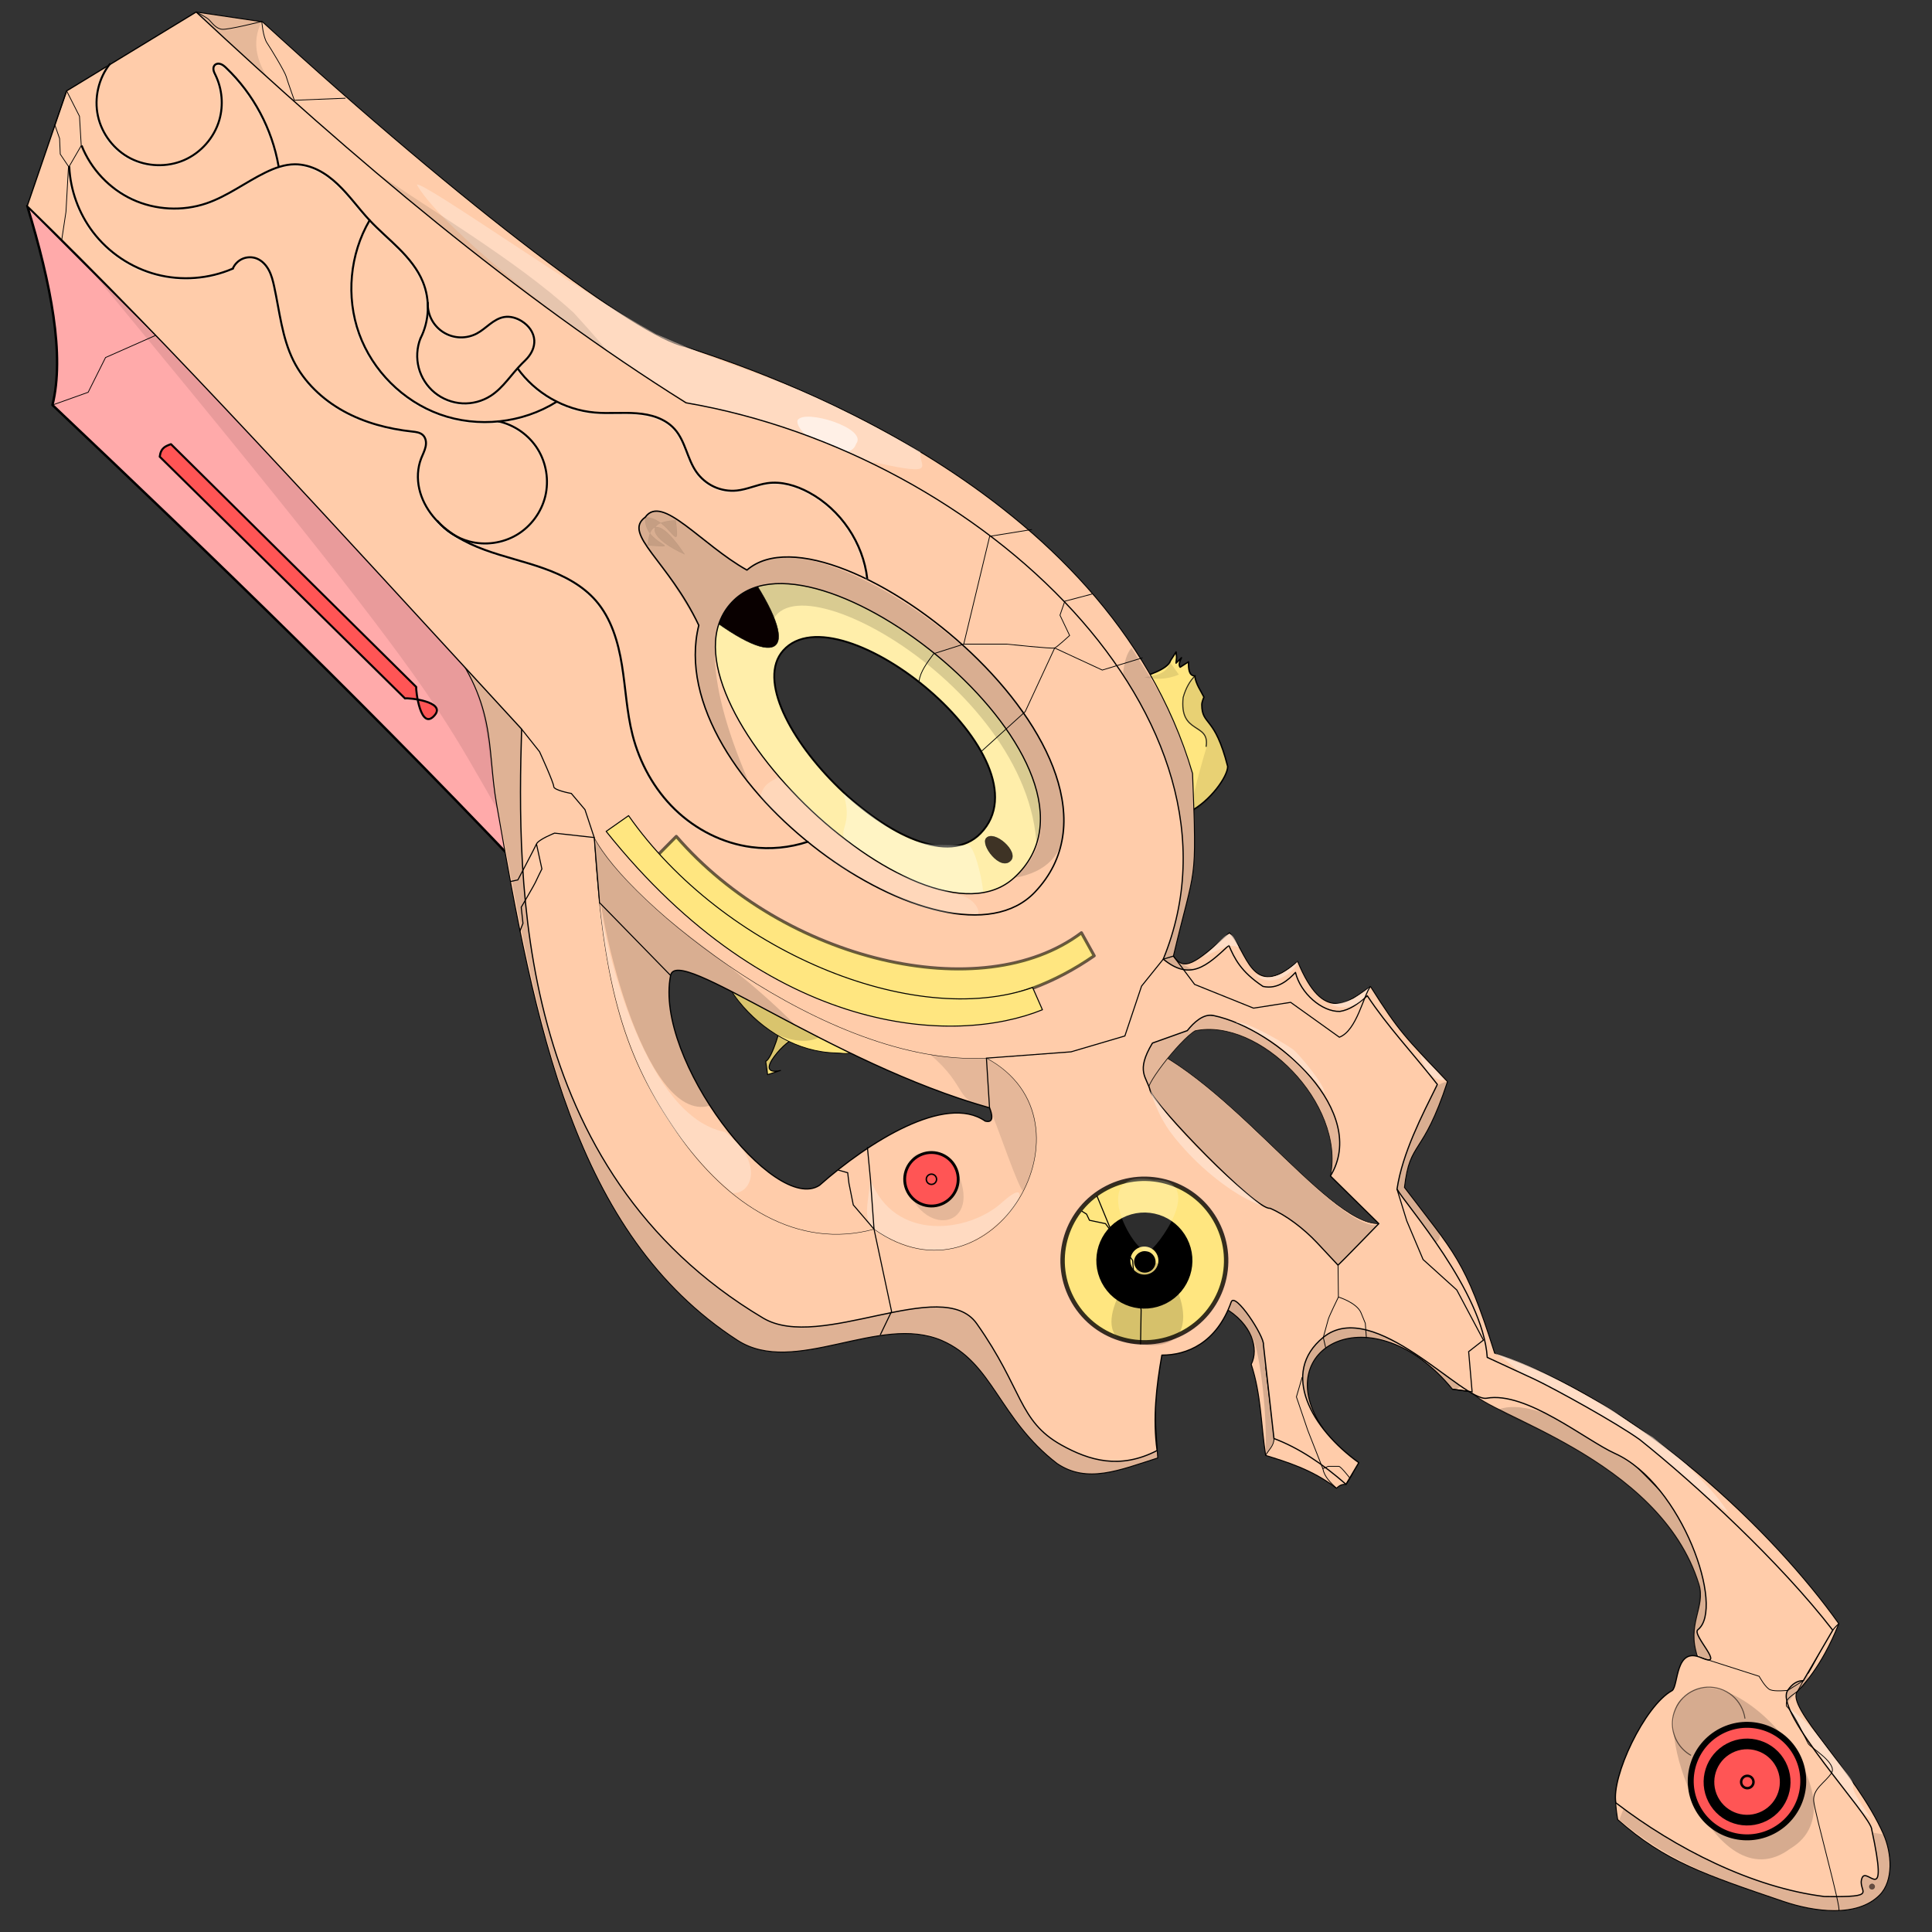 <?xml version="1.0" encoding="UTF-8" standalone="no"?>
<!-- Created with Inkscape (http://www.inkscape.org/) -->

<svg
   xmlns:dc="http://purl.org/dc/elements/1.1/"
   xmlns:cc="http://creativecommons.org/ns#"
   xmlns:rdf="http://www.w3.org/1999/02/22-rdf-syntax-ns#"
   xmlns:svg="http://www.w3.org/2000/svg"
   xmlns="http://www.w3.org/2000/svg"
   xmlns:sodipodi="http://sodipodi.sourceforge.net/DTD/sodipodi-0.dtd"
   xmlns:inkscape="http://www.inkscape.org/namespaces/inkscape"
   version="1.1"
   viewBox="0 0 256 256"
   id="svg300"
   sodipodi:docname="Broken Reppu.svg"
   inkscape:version="0.92.3 (2405546, 2018-03-11)">
  <rect x="0" y="0" width="256" height="256" fill="#333333" stroke="none"/>
  <defs
     id="defs304" />
  <sodipodi:namedview
     pagecolor="#ffffff"
     bordercolor="#666666"
     borderopacity="1"
     objecttolerance="10"
     gridtolerance="10"
     guidetolerance="10"
     inkscape:pageopacity="0"
     inkscape:pageshadow="2"
     inkscape:window-width="1366"
     inkscape:window-height="705"
     id="namedview302"
     showgrid="false"
     inkscape:zoom="0.921875"
     inkscape:cx="128"
     inkscape:cy="128"
     inkscape:window-x="-8"
     inkscape:window-y="-8"
     inkscape:window-maximized="1"
     inkscape:current-layer="svg300" />
  <style
     id="style2">svg { cursor: default; }</style>
  <g
     id="g264">
    <g
       transform="matrix(1.023 0 0 1.023 -10.823 -5.822)"
       id="g262">
      <path
         d="m189.17 164.19c-8.207 19.398-42.215-9.145-33.05-24.033 12.545 3.536 26.169 24.21 33.05 24.033z"
         fill="#fca"
         stroke="#000"
         stroke-linejoin="round"
         stroke-width=".072"
         id="path6" />
      <g
         transform="matrix(.532 -.538 .538 .532 -175.23 220.36)"
         opacity=".524"
         id="g10">
        <path
           d="m383.65 236.96c-24.437 6.409-18.747 63.466 7.685 53.513-6.293-4.259-0.151-39.098-7.685-53.513z"
           fill-opacity=".502"
           opacity=".524"
           stroke-width="1.105"
           id="path8" />
      </g>
      <path
         d="m41.342 59.563-27.232-27.202c3.101 10.207 4.858 19.339 3.266 25.791 20.246 19.173 42.332 40.395 65.031 64.622l11.869-26.612z"
         fill="#faa"
         stroke="#000"
         stroke-linejoin="round"
         stroke-width=".31"
         id="path12" />
      <path
         d="m32.725 63.221 31.767 31.451c-0.073 0.409 0.563 5.809 2.394 3.654 1.503-1.769-3.465-2.284-3.845-2.169l-31.772-31.313c0.144-1.156 0.748-1.359 1.455-1.623z"
         fill="#f55"
         fill-rule="evenodd"
         stroke="#000"
         stroke-linecap="round"
         stroke-linejoin="round"
         stroke-width=".263"
         id="path14" />
      <path
         d="m82.425 122.76c-18.343-28.883-4.667-15.372-67.685-91.215 25.07 22.367 64.647 45.614 79.554 64.604z"
         fill-opacity=".502"
         fill-rule="evenodd"
         opacity=".174"
         stroke-width=".354"
         id="path16" />
      <path
         d="m109.76 143.16 0.24 1.726 1.679-0.543c-3.825 0.881 0.866-4.225 2.318-4.423-1.602-0.949-1.351-0.703-2.363-1.692 0.274 0.13-1.05 4.599-1.875 4.931z"
         fill="#ffe680"
         stroke="#000"
         stroke-linecap="round"
         stroke-linejoin="round"
         stroke-width=".129"
         style="paint-order:normal"
         id="path18" />
      <path
         d="m111.63 138.22c-0.162 1.982-1.487 4.705-1.875 4.931 0.214 1.434 0 0 0.24 1.726 0.275-1.227 0.26-2.152 1.561-3.21 1.426-1.159 1.247-1.743 0.073-3.448z"
         fill-opacity=".502"
         fill-rule="evenodd"
         opacity=".3"
         stroke-width=".204"
         id="path20" />
      <path
         d="m123.44 140.21c-9.301-0.97-10.576-2.345-18.5-9.017-0.442 1.8 0.463 3.114 1.322 4.184 1.52 1.894 3.425 3.541 5.57 4.728 2.145 1.187 4.531 1.914 7.015 1.969 1.52 0.033 1.974 0.58 4.593-1.864z"
         fill="#ffe680"
         stroke="#000"
         stroke-linecap="round"
         stroke-linejoin="round"
         stroke-width=".103"
         style="paint-order:normal"
         id="path22" />
      <path
         d="m105.57 134.31c4.709-0.646 8.115-3.546 11.934 3.172 1.344 4.591-7.893 4.279-11.934-3.172z"
         fill-opacity=".502"
         fill-rule="evenodd"
         opacity=".3"
         stroke-width=".204"
         id="path24" />
      <path
         d="m201.26 185.96c1.531 2.912 24.324 8.555 29.374 24.926 0.926 3.001-1.659 5.121-0.162 9.419 3.374 3.398 2.389-7.727 5.193-9.315-2.113-4.635-15.021-17.356-17.222-19.276-2.202-1.92-15.362-7.314-17.182-5.754z"
         fill="#fca"
         stroke="#000"
         stroke-linejoin="round"
         stroke-opacity=".863"
         stroke-width=".125"
         style="paint-order:markers fill stroke"
         id="path26" />
      <path
         d="m225.86 227.16c4.646-2.778 9.224-10.237 14.519-9.344 5.295 0.893 7.076-3.482 8.372-1.81-2.274 5.765-4.963 8.307-5.338 8.74-1.71 1.968 7.516 10.328 11.136 18.542 1.06 2.406 1.341 6.011-0.518 7.87-2.936 2.938-8.499 2.158-12.432 0.824-10.315-3.5-15.379-5.215-21.482-10.604-1.179-6.849 1.617-4.792 5.744-14.217zm-65.32-32.626c-4.97 1.583-9.146 3.373-13.057 0.708-7.548-5.817-8.249-13.028-14.922-15.925-8.094-3.514-19.065 4.764-26.471-0.034-21.279-13.785-26.222-41.123-31.181-69.376-1.363-7.766 0.221-13.091-7.367-22.477 4.419-0.106 22.737 17.774 17.304 36.145 5.698 18.594-2.933 11.703 6.872 21.119 9.806 9.416 12.879 11.056 23.482 21.112 10.603 10.056 14.145-3.429 24.134 4.536 5.723 4.563 12.819 9.479 21.181 14.005-0.574 3.521-0.185 6.835 0.025 10.188z"
         fill="#fca"
         stroke="#000"
         stroke-linejoin="round"
         stroke-width=".125"
         id="path28" />
      <path
         d="m252.96 241.26c-4.364-6.119-0.787-2.95-3.549-6.353-3.627-4.469-3.661-5.429-7.449-8.254 1.577 3.173 4.661 6.355 5.835 8.711 2.337 4.689-2.162 0.655 5.163 5.896z"
         fill="#ffe6d5"
         opacity=".672"
         stroke-width="2.788"
         id="path30" />
      <path
         d="m225.86 227.16c-1.238 3.317 3.993-6.144 14.519-9.344 0.92 1.938 2.572 3.42 4.412 4.601-4e-3 1.696-0.777 1.872-1.379 2.329-1.945 2.015-13.004 15.044 11.136 18.542 2.087 4.644 0.127 7.144-0.518 7.87-2.666 2.48-7.346 2.479-12.432 0.824-9.466-3.078-15.285-5.582-21.28-10.576m-44.605-50.858c4.121 1.759 6.552 2.886 5.564 2.958-0.451-0.13 1.49 1.376 4.145 3.637-0.181 0.361-0.34 0.705-0.503 0.812-0.353 0.029-0.753-0.091-1.249 0.499-2.977-2.328-5.731-3.791-8.293-4.643zm-15.174 3.986c-5.22 1.641-8.946 3.471-13.057 0.708-7.44-5.74-7.699-12.38-14.922-15.925-5.865-3.609-19.092 4.805-26.471-0.034-23.258-15.251-26.354-46.457-31.181-69.376-1.44-6.837-0.346-14.696-7.367-22.477 4.208-0.591 22.834 18.56 17.304 36.145 5.398 20.004-2.132 10.483 6.872 21.119 2.509 2.026 19.885 17.838 23.482 21.112 9.44 9.508 16.032-3.194 24.134 4.536 0.332 3.654 10.698 9.315 21.181 14.005-0.504 3.777 0.091 6.718 0.025 10.188z"
         fill-opacity=".502"
         fill-rule="evenodd"
         opacity=".25"
         stroke-width=".507"
         id="path32" />
      <path
         d="m144.42 121.59c17.229-20.193-31.22-52.227-41.98-39.869-10.891 12.508 29.705 54.255 41.98 39.869zm-6.842-7.947c-8.13 8.328-32.255-16.165-25.548-23.695 7.249-8.138 34.841 14.177 25.548 23.695z"
         fill="#fea"
         stroke="#000"
         stroke-linejoin="round"
         stroke-width=".238"
         style="paint-order:markers fill stroke"
         id="path34" />
      <path
         d="m114.75 80.655c8.09 0.115 38.422 6.036 30.122 35.979 0.374-22.021-35.085-41.158-34.582-28.404-7.641-11.166-7.126-6.151 4.46-7.575z"
         fill-opacity=".502"
         fill-rule="evenodd"
         opacity=".3"
         stroke-width=".507"
         id="path36" />
      <path
         d="m107.33 79.533c7.347 10.75 4.437 13.323-5.657 5.494z"
         fill="#090000"
         stroke="#000"
         stroke-linejoin="round"
         stroke-opacity=".863"
         stroke-width=".067"
         style="paint-order:markers fill stroke"
         id="path38" />
      <path
         d="m159.56 146.95c-5.017-4.772 4.619-10.267 5.602-9.088 3.455-3.959 24.52 10.183 17.745 20.151 1.929-9.371-9.207-20.557-17.53-18.81-1.949 1.097-7.315 8.035-5.817 7.747z"
         fill="#fca"
         stroke="#000"
         stroke-linejoin="round"
         stroke-opacity=".863"
         stroke-width=".096"
         style="paint-order:markers fill stroke"
         id="path40" />
      <g
         transform="matrix(-.898 1.17 -1.17 -.898 708.99 -217.52)"
         stroke="#000"
         stroke-linecap="round"
         id="g46">
        <path
           d="m391.81 166.63c0.785-0.304 2.524 1.015 2.524 1.015s2.823-6.269 6.981-10.426c-1.838-0.868-4.488-0.777-5.194-0.233-2.872 3.638-1.46 3.973-2.908 5.098-0.225 0.175-0.651 0.263-0.651 0.263-0.269 0.542-0.466 1.253-0.981 1.768 0.271 0.437-0.11 0.783-0.653 1.198l0.819 0.293c-0.045 0.218-0.328 0.34-0.731 0.415l0.665 0.089-0.434 0.276-0.343 0.32z"
           fill="#ffe680"
           stroke-linejoin="round"
           stroke-width=".123"
           style="paint-order:normal"
           id="path42" />
        <path
           d="m391.53 164.1c0.631 0.094 1.349 2e-3 2.162-0.321 2.843-1.715 0.282-3.18 2.183-4.217"
           fill="none"
           stroke-opacity=".814"
           stroke-width=".1"
           id="path44" />
      </g>
      <path
         d="m164.72 110.95c0.732-3.863 1.72-7.073 2.134-8.46 0.153-1.319-0.13-1.472-0.428-1.853-3.107-1.639-3.033-3.719-1.827-6.211 0.031-0.065 0.76-0.992 0.793-1.057 0.178 1.093 0.763 1.862 1.16 2.781-1.349 1.942 1.869 3.462 3.105 8.931-0.113 0.848-1.982 4.686-4.936 5.869z"
         fill-opacity=".502"
         fill-rule="evenodd"
         opacity=".18"
         stroke-width=".507"
         id="path48" />
      <path
         d="m137.87 121.69c0.346-0.139-1.04-7.448-2.215-6.506-5.958-0.07-6.949 0.585-15.842-6.712 2.042 6.477-4.206 3.868 6.462 10.797 6.821 4.161 9.582 4.165 11.595 2.421z"
         fill="#fffff6"
         opacity=".345"
         stroke-width="3.202"
         id="path50" />
      <path
         d="m99.258 50.573c-5.968-1.274-27.759-17.402-54.682-42.057l-8.585-1.268-2.167 3.177c26.954 23.722 47.784 41.113 47.161 40.328 20.637 20.305 78.919 15.749 70.497 75.098 13.472 9.728 16.663 8.984 28.817 18.2 13.456 23.361 13.994 28.042 22.917 37.462 14.318 10.397 36.014 25.096 32.448 29.48-2.83 3.479 3.203 8.002 9.132 11.422 1.32-2.137 2.464-5.169 3.959-6.411-8.39-11.837-25.848-28.762-44.577-35.04-3.859-12.248-5.206-12.894-11.683-21.471 0.716-6.194 2.337-3.845 5.577-13.704-5.53-5.81-6.238-6.4-9.981-12.323-2.844 2.004-6.065 4.946-9.435-3.253-6.016 5.328-6.56-1.482-8.838-3.707-4.541 4.121-5.883 5.01-7.253 3.025 2.891-12.193 3.039-8.916 2.482-23.653-11.09-37.654-56.562-52.245-65.789-55.304z"
         fill="#fca"
         stroke="#000"
         stroke-linecap="round"
         stroke-linejoin="round"
         stroke-width=".125"
         id="path52" />
      <path
         d="m129.82 64.237c-18.315-10.443-21.088-9.397-34.275-15.283-10.527-5.833-30.234-19.859-30.976-19.349 4.729 8.521 46.534 40.465 59.277 35.962 8.629 1.964 5.59 0.379 5.974-1.33z"
         fill="#ffe6d5"
         opacity=".547"
         stroke-width="2.788"
         id="path54" />
      <path
         d="m166.33 131.28c-7.227 1.578-6.054-0.438-6.71-3.927 5.415 6.107-7.468-32.042-2.489-37.744 5.625 8.726 5.136 8.572 7.914 16.271-0.083 10.041 1.439 9.61-2.482 23.653 0.179-0.08 1.604 2.058 3.768 1.746z"
         fill-opacity=".502"
         fill-rule="evenodd"
         opacity=".3"
         stroke-width=".507"
         id="path56" />
      <path
         d="m174.55 182.92c1.353-4.948-4.045-11.955-5.394-7.834 3.607 2.064 4.512 5.345 3.49 7.322 1.294 3.933 1.257 7.865 1.867 11.797 2.643 0.821 6.099 1.847 9.163 4.249 0.511-0.44 0.736-0.509 1.249-0.499 0.503-0.812 0.546-0.823 0.86-1.414-1.512-1.055-3.015-2.071-4.501-3.034-2.033-0.704-3.71-0.828-5.648-1.601z"
         fill="#fca"
         stroke="#000"
         stroke-linejoin="round"
         stroke-width=".131"
         id="path58" />
      <g
         fill-opacity=".502"
         fill-rule="evenodd"
         id="g72">
        <path
           d="m174.51 194.2c0.241-6.733-0.99-13.98-1.63-15.074-1.195-2.043-2.599-3.462-3.727-4.045 1.44-6.039 11.53 10.576 5.357 19.12z"
           opacity=".32"
           stroke-width=".507"
           id="path60" />
        <path
           d="m44.49 8.476c-5.835 11.19 25.126 23.712 40.409 37.739 19.163 20.91 4.838 13.459-52.526-33.806l3.618-5.16z"
           opacity=".2"
           stroke-width=".354"
           id="path62" />
        <g
           stroke-width=".507"
           id="g70">
          <path
             d="m196.56 166.63c-3.391-4.3-8.755-9.166-8.202-7.869 4.102-3.554 5.69-12.338 9.718-12.974-2.022 6.963-5.723 9.778-5.552 13.686 2.842 4.459 5.707 6.014 4.036 7.158z"
             opacity=".3"
             id="path64" />
          <path
             d="m204.72 188.24c5.21-1.952 16.363 6.141 15.021 5.708 26.729 16.229 15.059 28.287 11.181 26.459-2.23-1.869 0.145-5.906-0.29-9.518-5.609-16.066-24.812-20.935-25.912-22.648z"
             opacity=".3"
             id="path66" />
          <path
             d="m177.39 137.24c8.868 4.885 8.692 18.066 5.521 20.775-0.142-1.29 1.903-6.325-5.198-13.922-7.176-5.579-8.643-5.253-12.332-4.889-0.452-0.211-4.303 3.948-6.31 7.759-3.93-6.922 5.488-8.444 5.628-8.718 1.71-3.342 7.904-1.018 12.691-1.005z"
             opacity=".21"
             id="path68" />
        </g>
      </g>
      <path
         d="m181.9 190.63c-7.109-10.338 6.393-17.696 16.805-5.005l2.558 0.338c-1.235-2.296-11.47-9.094-13.836-8.872-16.196-0.252-9.768 20.003-7.455 13.855z"
         fill="#fca"
         stroke="#000"
         stroke-linejoin="round"
         stroke-width=".131"
         id="path74" />
      <path
         d="m181.9 190.63c-3.496-3.835-3.921-8.646-3.76-7.758 2.783-16.882 27.011 2.764 20.564 2.754-0.572-0.041-4.72-7.697-13.037-6.637-10.577 2.196-3.076 13.179-3.767 11.641z"
         fill-opacity=".502"
         fill-rule="evenodd"
         opacity=".3"
         stroke-width=".362"
         id="path76" />
      <path
         d="m234.51 201.69c-1.816-2.727-3.61-4.321-4.473-5.271-1.263-1.391-2.296-2.043-5.355-4.549-5.494-3.464-3.911-2.805-7.29-4.687-4.462-2.485-8.422-4.722-13.211-6.223 3.048 1.567 10.17 9.579 14.263 10.753 5.248 0.241 8.741 4.735 16.066 9.976z"
         fill="#ffe6d5"
         opacity=".672"
         stroke-width="2.788"
         id="path78" />
      <path
         d="m121.48 63.163c-1.053 3.102-8.043-1.214-7.6-3.034 0.86-1.526 9.142 1.024 7.6 3.034z"
         fill="#fff"
         fill-rule="evenodd"
         opacity=".598"
         stroke-width=".193"
         id="path80" />
      <path
         d="m97.44 132.04c-2.17 10.895 13.486 31.007 19.29 27.177 6.297-5.573 16.314-11.909 21.454-8.318 1.239 0.33 0.861-0.989 0.57-1.716-20.768-5.842-40.508-21.193-41.314-17.143zm44.478-12.641c15.323-13.956-25.084-46.769-36.27-35.983-12.029 11.599 24.336 46.852 36.27 35.983zm18.535 74.174c-4.799 2.484-8.791 1.301-12.406-0.721-5.574-3.119-4.946-7.212-10.957-15.72-4.459-6.312-20.26 3.69-27.664-0.716-32.223-19.174-31.87-56.665-31.282-76.289-25.193-27.396-45.661-49.939-64.034-67.77l5.102-14.895 16.779-10.218c20.542 19.163 41.556 36.9 63.447 50.622 38.657 6.638 74.438 41.261 61.816 72.055 3.472 2.856 5.601 0.929 8.493-1.778 0.735 1.68 1.519 3.386 4.425 5.314 1.901 0.421 3.302-0.848 4.207-1.811 0.65 2.699 3.432 5.125 5.753 5.05 1.263-0.2 2.285-0.922 3.551-2.023 2.611 3.953 5.847 7.373 9.073 11.478-2.008 4.067-4.513 8.858-5.226 13.563 1.064 1.938 11.132 13.243 11.687 21.794l6.107 2.824c2.747 1.306 10.639 5.665 13.646 7.827 7.162 5.713 18.187 15.865 24.999 24.684l-3.809 6.533c-0.759 9e-3 -1.413 0.365-2.019 1.255-1.93 2.829 10.916 16.367 10.878 18.041 2.244 10.383-0.627 4.687-1.253 6.26-0.718 1.804 2.582 2.528-4.881 2.409-9.289-1.152-19.25-6.181-27.01-12.136-0.609-3.339 3.691-12.566 7.311-14.555 0.813-0.699 0.377-5.696 3.738-4.246 3.362 1.45-1.263-2.97-0.425-3.621 3.549-2.753-2.041-18.906-10.756-22.838-3.734-1.685-11.467-8.072-16.597-7.149-2.958 0.532-14.629-13.201-21.166-7.884-5.626 4.577-1.519 11.841 4.601 16.232l-1.656 2.805c-3.022-2.65-6.13-4.729-9.334-5.932l-1.362-12.14c0.144-1.078-3.688-6.924-4.176-5.542-1.883 5.333-5.777 6.898-8.979 6.881-0.715 4.073-1.188 8.168-0.619 12.358zm28.717-29.389s-4.877 5.028-5.281 5.379l-2.727-2.918c-1.74-1.841-3.989-3.56-6.086-4.455-1.74 0.33-15.008-13.402-15.517-15.241-0.432-1.76-1.932-2.446 0.293-6.153l4.515-1.612c0.855-1.084 2.112-2.227 3.388-1.957 8.388 1.775 20.162 12.604 15.151 20.786z"
         fill="#fca"
         fill-rule="evenodd"
         stroke="#000"
         stroke-linecap="round"
         stroke-linejoin="round"
         stroke-width=".158"
         id="path82" />
      <path
         d="m140.4 163.63c2.372-1.97 3.496-5.305 0.06-2.273-4.293 4.008-14.005 5.268-17.128-2.856-0.617 5.417-1.743 6.364 5.667 8.805 4.844 1.302 8.796-1.205 11.4-3.676z"
         fill="#ffe6d5"
         opacity=".547"
         stroke-width="2.788"
         id="path84" />
      <path
         d="m242.45 245.15c-9.906 7.354-18.394-17.025-13.865-19.547 5.99-6.539 24.1 13.483 13.865 19.547z"
         fill-opacity=".502"
         fill-rule="evenodd"
         opacity=".32"
         stroke-width=".828"
         id="path86" />
      <g
         transform="matrix(1.631 -1.651 1.651 1.631 -788.4 186.02)"
         stroke="#000"
         id="g94">
        <circle
           transform="matrix(-.951 -.309 -.309 .951 0 0)"
           cx="-365.92"
           cy="180.99"
           r="4.564"
           fill="#ffe680"
           stroke-linecap="square"
           stroke-opacity=".794"
           stroke-width=".246"
           style="paint-order:stroke fill markers"
           id="circle88" />
        <circle
           transform="matrix(-.951 -.309 -.309 .951 0 0)"
           cx="-365.92"
           cy="180.99"
           r="1.732"
           fill="#ffe680"
           stroke-linecap="square"
           stroke-width="1.899"
           style="paint-order:stroke fill markers"
           id="circle90" />
        <circle
           cx="292.03"
           cy="285.26"
           r=".501"
           stroke-dashoffset="10"
           stroke-linecap="round"
           stroke-linejoin="round"
           stroke-width=".2"
           style="paint-order:stroke fill markers"
           id="circle92" />
      </g>
      <g
         stroke="#000"
         stroke-linejoin="round"
         id="g104">
        <path
           d="m144.62 121.25c16.512-17.35-26.084-51.391-37.291-41.721-5.944-3.327-11.005-9.895-13.171-6.847-3.016 2.168 3.042 5.731 6.934 14.003-4.976 20.131 32.266 46.399 43.528 34.565z"
           fill="none"
           stroke-width=".184"
           style="paint-order:markers fill stroke"
           id="path96" />
        <path
           d="m123.79 164.9c15.437 10.949 29.755-14.008 14.559-22.155-20.666 1.133-46.728-20.381-50.804-28.569 1.208 20.075 4.103 28.605 10.699 38.165 6.597 9.56 15.759 15.246 25.546 12.559z"
           fill="none"
           stroke-width=".053"
           style="paint-order:markers fill stroke"
           id="path98" />
        <path
           d="m152.31 129.49-1.657-2.983c-12.927 9.745-38.528 3.649-52.474-12.481l-2.9 2.927c12.99 13.752 36.186 26.997 57.03 12.537z"
           fill="#ffe680"
           stroke-opacity=".593"
           stroke-width=".394"
           style="paint-order:markers fill stroke"
           id="path100" />
        <path
           d="m145.6 136.48-1.269-2.882c-15.433 5.467-40.093-4.785-52.335-22.259l-2.902 2.038c21.358 26.729 45.132 27.726 56.506 23.103z"
           fill="#ffe680"
           stroke-width=".131"
           style="paint-order:markers fill stroke"
           id="path102" />
      </g>
      <g
         transform="matrix(-.923 .934 -.934 -.923 159.67 45.559)"
         fill="none"
         opacity=".274"
         stroke-width=".2"
         id="g128">
        <g
           stroke="#fffffa"
           id="g112">
          <path
             d="m55.072 89.955c1.817-0.18 3.531-1.21 4.542-2.731 1.01-1.52 1.297-3.501 0.759-5.245-0.538-1.744-1.89-3.219-3.582-3.906s-3.689-0.573-5.291 0.302c-1.326 0.724-2.369 1.951-2.875 3.375-0.058 0.163-0.11 0.331-0.206 0.474-0.048 0.072-0.107 0.137-0.178 0.187-0.071 0.049-0.154 0.083-0.24 0.089-0.11 0.008-0.222-0.029-0.311-0.094-0.09-0.065-0.159-0.156-0.206-0.256-0.095-0.2-0.104-0.429-0.108-0.65-0.061-3.715 1.096-7.439 3.25-10.466"
             stroke-linecap="round"
             id="path106" />
          <path
             d="m65.205 85.649c1.558-1.697 2.59-3.87 2.921-6.149 0.369-2.539-0.14-5.197-1.42-7.421-1.28-2.224-3.324-3.998-5.705-4.954"
             stroke-linecap="round"
             id="path108" />
          <path
             d="m63.375 81c-0.156-1.571-0.713-3.102-1.603-4.405-0.891-1.304-2.114-2.379-3.522-3.095-1.953-0.994-4.181-1.279-6.25-2-0.96-0.335-1.909-0.779-2.625-1.5-0.559-0.563-0.955-1.277-1.2-2.031s-0.346-1.551-0.364-2.344c-0.036-1.587 0.254-3.163 0.314-4.749 0.051-1.347-0.063-2.694-0.054-4.042 0.009-1.348 0.148-2.719 0.679-3.958 0.745-1.74 2.274-3.127 4.079-3.698"
             id="path110" />
        </g>
        <path
           d="m61 67.125c-0.442 0.176-0.954 0.171-1.392-0.013-0.439-0.185-0.8-0.547-0.983-0.987-0.214-0.515-0.182-1.108-0.015-1.641 0.167-0.533 0.461-1.016 0.765-1.484 1.378-2.123 3.055-4.106 3.875-6.5 0.768-2.245 0.716-4.725 0.075-7.01-0.642-2.284-1.85-4.382-3.325-6.24-0.118-0.149-0.238-0.297-0.333-0.462-0.094-0.165-0.163-0.349-0.167-0.538-0.005-0.205 0.066-0.409 0.181-0.579 0.115-0.17 0.272-0.309 0.445-0.42 0.345-0.223 0.747-0.338 1.124-0.501 0.936-0.406 1.725-1.121 2.275-1.981 0.55-0.86 0.865-1.859 0.974-2.874 0.217-2.029-0.38-4.066-1.225-5.924-0.844-1.858-1.938-3.594-2.801-5.443s-1.502-3.868-1.348-5.903c0.175-2.312 1.352-4.431 2.72-6.302s2.958-3.587 4.155-5.573c1.473-2.445 2.314-5.285 2.288-8.14-0.026-2.854-0.937-5.712-2.663-7.985-1.131-1.49-2.602-2.721-4.268-3.573"
           opacity=".723"
           stroke="#fff"
           stroke-linecap="round"
           stroke-opacity=".814"
           id="path114" />
        <g
           stroke="#fffffa"
           id="g126">
          <g
             stroke-linecap="round"
             id="g122">
            <path
               d="m64.515 35.261c0.129-1.252-0.143-2.542-0.765-3.636-0.801-1.408-2.186-2.472-3.754-2.883s-3.296-0.163-4.685 0.672c-1.389 0.835-2.419 2.245-2.792 3.822-0.373 1.577-0.083 3.299 0.785 4.668"
               id="path116" />
            <path
               d="m47.889 35.173c3.895 0.914 7.307 3.696 8.986 7.327 1.624 3.513 1.6 7.747-0.063 11.241-1.664 3.494-4.936 6.181-8.687 7.134"
               id="path118" />
            <path
               d="m49.875 51.078c0.425-0.39 0.745-0.893 0.918-1.442 0.173-0.55 0.198-1.146 0.072-1.708-0.126-0.563-0.403-1.091-0.794-1.514-0.391-0.424-0.895-0.742-1.446-0.913-0.503-0.156-1.034-0.189-1.555-0.264-0.521-0.074-1.052-0.197-1.48-0.504-0.505-0.362-0.815-0.951-0.943-1.559-0.079-0.378-0.095-0.772-0.019-1.151s0.244-0.742 0.504-1.028c0.218-0.24 0.496-0.422 0.797-0.543 0.301-0.121 0.623-0.183 0.947-0.201 0.25-0.014 0.5-0.001 0.75 0 1.475 8e-3 2.969-0.361 4.409-0.044 0.973 0.214 1.873 0.745 2.53 1.493s1.069 1.709 1.157 2.701c0.088 0.992-0.148 2.01-0.664 2.862-0.516 0.852-1.309 1.533-2.228 1.915"
               id="path120" />
          </g>
          <path
             d="m48.25 40.25c0.524-2.979-0.321-6.171-2.25-8.5-0.882-1.064-1.966-1.945-2.858-3.001-0.446-0.528-0.844-1.102-1.123-1.734-0.279-0.632-0.437-1.325-0.394-2.015 0.049-0.793 0.357-1.544 0.683-2.269s0.675-1.45 0.817-2.231c0.137-0.755 0.072-1.546-0.189-2.267-0.261-0.721-0.719-1.371-1.311-1.858-0.796-0.655-1.803-1.003-2.625-1.625-1.137-0.861-1.839-2.19-2.24-3.559-1.003-3.421-0.226-7.313 2.013-10.087"
             id="path124" />
        </g>
      </g>
      <g
         transform="matrix(-.923 .934 -.934 -.923 159.73 45.466)"
         fill="none"
         stroke="#000"
         stroke-width=".2"
         id="g150">
        <g
           id="g136">
          <path
             d="m55.157 89.941c1.806-0.204 3.499-1.251 4.489-2.775 0.99-1.524 1.258-3.497 0.71-5.229-0.548-1.733-1.901-3.193-3.587-3.871-1.686-0.678-3.673-0.561-5.268 0.31-1.326 0.724-2.369 1.951-2.875 3.375-0.058 0.163-0.11 0.331-0.206 0.474-0.048 0.072-0.107 0.137-0.178 0.187-0.071 0.049-0.154 0.083-0.24 0.089-0.11 0.008-0.222-0.029-0.311-0.094-0.09-0.065-0.159-0.156-0.206-0.256-0.095-0.2-0.104-0.429-0.108-0.65-0.061-3.715 1.095-7.439 3.25-10.466"
             stroke-linecap="round"
             id="path130" />
          <path
             d="m65.205 85.649c1.558-1.697 2.59-3.87 2.921-6.149 0.369-2.539-0.14-5.197-1.42-7.421-1.28-2.224-3.324-3.998-5.705-4.954"
             stroke-linecap="round"
             id="path132" />
          <path
             d="m62.848 86.267c1.009-2.283 1.103-4.956 0.257-7.304-0.846-2.349-2.622-4.347-4.855-5.463-1.96-0.979-4.182-1.276-6.25-2-0.96-0.336-1.908-0.779-2.625-1.5-0.56-0.563-0.956-1.276-1.202-2.031-0.246-0.755-0.347-1.551-0.365-2.345-0.036-1.587 0.254-3.163 0.316-4.75 0.053-1.346-0.06-2.694-0.05-4.041 0.01-1.347 0.148-2.718 0.675-3.959 0.751-1.77 2.306-3.181 4.142-3.756"
             id="path134" />
        </g>
        <g
           stroke-linecap="round"
           id="g146">
          <path
             d="m61 67.125c-0.442 0.176-0.954 0.171-1.392-0.013-0.439-0.185-0.8-0.547-0.983-0.987-0.214-0.515-0.182-1.108-0.015-1.641 0.167-0.533 0.461-1.016 0.765-1.484 1.378-2.123 3.055-4.106 3.875-6.5 0.768-2.245 0.716-4.725 0.075-7.01-0.642-2.284-1.85-4.382-3.325-6.24-0.118-0.149-0.238-0.297-0.333-0.462-0.094-0.165-0.163-0.349-0.167-0.538-0.005-0.205 0.066-0.409 0.181-0.579 0.115-0.17 0.272-0.309 0.445-0.42 0.345-0.223 0.747-0.338 1.124-0.501 0.936-0.406 1.725-1.121 2.275-1.981 0.55-0.86 0.865-1.859 0.974-2.874 0.217-2.029-0.38-4.066-1.225-5.924-0.844-1.858-1.938-3.594-2.801-5.443s-1.502-3.868-1.348-5.903c0.175-2.312 1.352-4.431 2.72-6.302s2.958-3.587 4.155-5.573c1.473-2.445 2.314-5.285 2.288-8.14-0.026-2.854-0.937-5.712-2.663-7.985-1.131-1.49-2.602-2.721-4.268-3.573"
             id="path138" />
          <path
             d="m64.515 35.261c0.129-1.252-0.143-2.542-0.765-3.636-0.801-1.408-2.186-2.472-3.754-2.883s-3.296-0.163-4.685 0.672c-1.389 0.835-2.419 2.245-2.792 3.822-0.373 1.577-0.083 3.299 0.785 4.668"
             id="path140" />
          <path
             d="m47.889 35.173c3.895 0.914 7.307 3.696 8.986 7.327 1.624 3.513 1.6 7.747-0.063 11.241-1.664 3.494-4.936 6.181-8.687 7.134"
             id="path142" />
          <path
             d="m49.875 51.078c0.425-0.39 0.745-0.893 0.918-1.442 0.173-0.55 0.198-1.146 0.072-1.708-0.126-0.563-0.403-1.091-0.794-1.514-0.391-0.424-0.895-0.742-1.446-0.913-0.503-0.156-1.034-0.189-1.555-0.264-0.521-0.074-1.052-0.197-1.48-0.504-0.505-0.362-0.815-0.951-0.943-1.559-0.079-0.378-0.095-0.772-0.019-1.151s0.244-0.742 0.504-1.028c0.218-0.24 0.496-0.422 0.797-0.543s0.623-0.183 0.947-0.201c0.25-0.014 0.5-0.001 0.75 0 1.475 0.008 2.969-0.362 4.409-0.044 0.963 0.213 1.855 0.737 2.508 1.476s1.066 1.687 1.161 2.669c0.094 0.982-0.13 1.992-0.631 2.841-0.501 0.85-1.276 1.534-2.181 1.927"
             id="path144" />
        </g>
        <path
           d="m48.25 40.25c0.524-2.979-0.321-6.171-2.25-8.5-0.882-1.064-1.966-1.945-2.858-3.001-0.446-0.528-0.844-1.102-1.123-1.734-0.279-0.632-0.437-1.325-0.394-2.015 0.049-0.793 0.357-1.544 0.683-2.269s0.675-1.45 0.817-2.231c0.137-0.755 0.072-1.546-0.189-2.267-0.261-0.721-0.719-1.371-1.311-1.858-0.796-0.655-1.803-1.003-2.625-1.625-1.137-0.861-1.839-2.19-2.24-3.559-1.003-3.421-0.226-7.313 2.013-10.087"
           id="path148" />
      </g>
      <g
         transform="matrix(1.122 -1.136 1.136 1.122 -414.81 248.19)"
         fill="#f55"
         stroke="#000"
         id="g158">
        <circle
           transform="matrix(-.951 -.309 -.309 .951 0 0)"
           cx="-365.92"
           cy="180.99"
           r="4.564"
           stroke-linecap="square"
           stroke-width=".482"
           style="paint-order:stroke fill markers"
           id="circle152" />
        <circle
           transform="matrix(-.951 -.309 -.309 .951 0 0)"
           cx="-365.89"
           cy="181.06"
           r="3.092"
           stroke-linecap="square"
           stroke-width=".865"
           style="paint-order:stroke fill markers"
           id="circle154" />
        <circle
           cx="292.03"
           cy="285.26"
           r=".501"
           stroke-dashoffset="10"
           stroke-linecap="round"
           stroke-linejoin="round"
           stroke-width=".2"
           style="paint-order:stroke fill markers"
           id="circle156" />
      </g>
      <path
         d="m133.45 155.53c5.605 8.435-2.435 11.181-5.212 4.405-0.209-6.507 1.488-4.672 5.212-4.405z"
         fill-opacity=".502"
         fill-rule="evenodd"
         opacity=".21"
         stroke-width=".507"
         id="path160" />
      <g
         transform="matrix(.534 -.54 .54 .534 -178.74 163.86)"
         fill="#f55"
         stroke="#000"
         stroke-linecap="square"
         id="g166">
        <circle
           transform="matrix(-.951 -.309 -.309 .951 0 0)"
           cx="-365.92"
           cy="180.99"
           r="4.564"
           stroke-width=".482"
           style="paint-order:stroke fill markers"
           id="circle162" />
        <circle
           transform="matrix(-.951 -.309 -.309 .951 0 0)"
           cx="-365.92"
           cy="180.99"
           r=".876"
           stroke-width=".245"
           style="paint-order:stroke fill markers"
           id="circle164" />
      </g>
      <path
         d="m141.49 117.16c1.093-1.149-2.114-3.991-3.15-2.915-0.809 0.84 1.809 4.324 3.15 2.915z"
         fill="#090000"
         opacity=".784"
         stroke="#000"
         stroke-linejoin="round"
         stroke-opacity=".863"
         stroke-width=".067"
         style="paint-order:markers fill stroke"
         id="path168" />
      <g
         fill-opacity=".502"
         fill-rule="evenodd"
         stroke-width=".507"
         id="g180">
        <path
           d="m163.27 93.063c-1.548 0.68-3.042 0.633-4.488 0.355 1.505-0.253 2.888-0.371 3.36-1.927"
           opacity=".206"
           id="path170" />
        <path
           d="m158.31 179.81c-8.047 0.055-0.975-10.586 0.808-10.661 2.906-1.413 9.388 12.227-0.808 10.661z"
           opacity=".32"
           id="path172" />
        <path
           d="m87.548 114.18c6.963 11.001 14.573 12.83 26.028 24.264-8.425-4.465-15.958-8.576-16.136-6.396-0.202 2.478-1.241 5.857 5.016 16.873-8.331 2.338-14.98-24.338-14.909-34.741z"
           opacity=".3"
           id="path174" />
        <path
           d="m138.35 142.75c8.868 4.885 6.736 13.381 4.763 17.274-0.796-0.876-2.949-7.469-4.36-10.831-4.721-0.838-2.609-2.627-7.712-6.922 5.109 0.673 2.13 0.466 7.31 0.48z"
           opacity=".21"
           id="path176" />
        <path
           d="m101.09 86.689c-1.333 3.046-0.295 13.127 6.329 19.952-11.768-27.634 3.275-28.903 16.991-21.276 13.987 7.777 27.714 25.75 17.51 34.039 8.801-1.486 7.661-9.781 3.056-18.376-7.506-14.01-31.271-28.167-37.649-21.495-3.189-1.569-11.721-10.136-13.171-6.847-2.218 2.252 0.07 2.222 6.934 14.003z"
           opacity=".3"
           id="path178" />
      </g>
      <circle
         transform="rotate(-45.348)"
         cx="-.04"
         cy="355.76"
         r=".348"
         fill="#090000"
         opacity=".564"
         stroke="#000"
         stroke-dashoffset="10"
         stroke-linecap="round"
         stroke-linejoin="round"
         stroke-opacity=".814"
         stroke-width=".059"
         style="paint-order:normal"
         id="circle182" />
      <path
         d="m229.61 233.06c-0.759-0.426-1.396-1.066-1.819-1.827-0.422-0.761-0.629-1.64-0.589-2.51 0.054-1.163 0.556-2.3 1.38-3.124 0.824-0.823 1.961-1.325 3.125-1.377 1.163-0.053 2.342 0.344 3.237 1.089 0.895 0.745 1.498 1.832 1.657 2.986"
         fill="none"
         opacity=".591"
         stroke="#000"
         stroke-width=".131"
         id="path184" />
      <path
         d="m159.93 158.49c7.258-0.026 0.263 9.164-0.509 9.202-1.372 1.404-8.611-10.774 0.509-9.202z"
         fill="#fff"
         fill-rule="evenodd"
         opacity=".176"
         stroke-width=".507"
         id="path186" />
      <path
         d="m105.49 160.21c-13.898-11.725-16.291-28.517-17.247-37.59 0.952 6.95 6.171 27.765 16.217 29.684 5.254 4.014 3.432 8.122 1.03 7.905z"
         fill="#ffe6d5"
         opacity=".547"
         stroke-width="2.788"
         id="path188" />
      <g
         fill="#ffe6d5"
         stroke-width="2.788"
         id="g204">
        <path
           d="m185.89 135.05c-1.514 0.642-2.145 0.662-2.948 0.734 3.076 1.422 5.114-1.488 5.146-2.315-0.883 0.747-2.198 1.58-2.198 1.58z"
           opacity=".672"
           id="path192" />
        <path
           d="m196.21 143.96c-1.182-1.143-1.188-1.174-1.689-1.761 0.565 2.665 2.379 3.64 3.152 3.347-0.809-0.892-1.462-1.586-1.462-1.586z"
           opacity=".672"
           id="path194" />
        <path
           d="m176.52 131.85c-1.514 0.642-2.262 0.46-3.358 0.069 2.02 1.936 5.219-0.269 5.497-1.707-0.795 0.891-2.14 1.638-2.14 1.638z"
           opacity=".672"
           id="path196" />
        <path
           d="m169.75 128.15c1.295 0.259 0.199-0.132 1.295 0.259-1.285-2.884-1.222-1.901-4.528 1.222 1.217-0.676 3.234-1.482 3.234-1.482z"
           opacity=".672"
           id="path198" />
        <path
           d="m175.4 140.59c1.393 0.874 5.494 4.674 6.706 6.632 0.148-0.947-3.4-5.146-4.063-5.613-1.698-1.197-6.517-3.868-7.398-3.477 1.186 0.141 4.755 2.457 4.755 2.457z"
           opacity=".672"
           id="path200" />
        <path
           d="m164.12 154.66c-2.007-2.211-3.245-3.804-4.557-7.711 2.989 4.971 9.67 11.156 14.344 14.852-3.102-1.06-7.072-4.151-9.787-7.141z"
           opacity=".672"
           id="path202" />
      </g>
      <path
         d="m137.19 124.11c0.423-0.063-0.058-2.311-3.199-2.7-8.185-3.112-8.958-1.643-22.613-15.033-0.917 0.527-1.939 0.853-2.295 2.449 1.915 2.467 9.039 8.449 11.676 9.816 11.629 6.718 12.819 4.997 16.431 5.468z"
         fill="#fffff6"
         opacity=".209"
         stroke-width="4.217"
         id="path206" />
      <path
         d="m99.262 77.493c-4.016-1.815-5.709-4.15-1.159-4.416 0.671 5.089-0.781-0.391-3.946-0.389-0.326 3.578 5.585 4.04 0.327 3.644 0.328-4.662 3.046-1.443 4.779 1.161z"
         fill="#090000"
         opacity=".095"
         stroke="#000"
         stroke-linejoin="round"
         stroke-opacity=".863"
         stroke-width=".036"
         style="paint-order:markers fill stroke"
         id="path208" />
      <g
         fill="none"
         stroke="#000"
         id="g260">
        <g
           stroke-width=".137"
           id="g230">
          <path
             d="m152.65 160.56 1.95 4.747"
             id="path210" />
          <path
             d="m150.69 162.56 0.627 0.392 0.376 0.795 0.798 0.168 1.28 0.27 0.833 1.124 2.68 3.63 0.119 1.435 0.681 1.127-0.194 1.044 0.495 2.812-0.073 4.459"
             id="path212" />
          <path
             d="m122.93 154.27 0.402 4.23 0.457 6.403 2.273 10.65-1.478 3.069"
             id="path214" />
          <path
             d="m123.79 164.9-2.689-3.145-0.56-2.792-0.163-1.372-1.233-0.347"
             id="path216" />
          <path
             d="m97.44 132.04-9.201-9.427-0.691-8.441-5.139-0.567s-2.071 0.811-2.34 1.404c-0.269 0.593-2.41 4.653-2.41 4.653l-0.945 0.205"
             id="path218" />
          <path
             d="m80.069 115.01 0.701 3.231s-0.79 1.586-0.855 1.766c-0.064 0.18-1.823 3.197-1.823 3.197l0.227 2.092-0.416 1.05"
             id="path220" />
          <path
             d="m78.144 100.13 2.319 2.923s1.849 4.032 1.838 4.516c-0.01 0.484 2.279 0.896 2.279 0.896l1.769 2.095 1.198 3.615"
             id="path222" />
          <path
             d="m138.75 149.19-0.402-6.442 10.956-0.817 6.976-2.055 2.161-6.458 2.808-3.489 1.312-0.396"
             id="path224" />
          <path
             d="m198.7 185.63 2.558 0.338-0.45-5.203 1.915-1.498-3.453-6.491-4.363-3.944-2.116-5.008-1.262-4.101"
             id="path226" />
          <path
             d="m162.57 129.53 2.743 3.668 7.633 3.074 4.807-0.751 6.31 4.516c2.265-0.858 3.121-5.436 4.033-6.57"
             id="path228" />
        </g>
        <g
           stroke-width=".1"
           id="g258">
          <path
             d="m17.375 58.153 4.625-1.653 2.25-4.5 6.5-2.875"
             id="path232" />
          <path
             d="m19.211 17.466 1.664 3.284 0.228 3.805-1.663 2.865-0.315 5.705-0.562 3.719"
             id="path234" />
          <path
             d="m19.506 27.328-1.121-1.668-0.088-2.033-0.619-1.768 1.534-4.393"
             id="path236" />
          <path
             d="m35.991 7.249s1.309 0.645 1.663 0.999c0.354 0.354 0.884 1.149 1.679 1.237 0.795 0.088 5.157-1.009 5.157-1.009s0.146 1.982 0.677 2.777 2.298 3.712 2.475 4.331c0.177 0.619 1.061 3.094 1.061 3.094l6.629-0.265"
             id="path238" />
          <path
             d="m129.62 93.94c0.161-1.272 1.055-2.422 1.9-3.58l3.889-1.237 3.359-13.965 5.48-0.884"
             id="path240" />
          <path
             d="m135.41 89.123 5.589 0.002s5.875 0.625 6.188 0.5 1.938-1.625 1.938-1.625l-1.25-2.625 0.625-1.812 3.562-0.938"
             id="path242" />
          <path
             d="m137.71 103 5.657-5.127 3.822-8.248 6.166 2.857 5.215-1.591"
             id="path244" />
          <path
             d="m183.89 169.57 0.048 4.12s2.39 0.721 2.938 2.062l0.547 1.341 0.14 1.909"
             id="path246" />
          <path
             d="m183.94 173.69s-1.188 2.438-1.312 2.875-0.647 2.353-0.647 2.353l0.335 1.459"
             id="path248" />
          <path
             d="m184.92 197.95 0.503-0.812s-1.176-1.516-1.426-1.516h-1.375l-0.703 0.297c0.221 1.094 1.006 1.799 1.752 2.53"
             id="path250" />
          <path
             d="m181.92 195.92-1.954-4.976-1.468-4.321 0.75-2.562"
             id="path252" />
          <path
             d="m230.92 220.41 7.516 2.405s0.812 1.5 1.438 1.75 2.263 0.073 2.263 0.073l2.019-1.255-0.742 1.363c-0.991 0.764-1.549 0.999-1.457 1.907 1.118 1.116 2.541 4.412 2.854 4.912s3.839 2.537 2.982 3.8c-0.857 1.263-2.403 2.015-2.294 3.575 0.106 1.512 3.65 14.119 3.25 14.239"
             id="path254" />
          <path
             d="m174.51 194.2c0.395-0.712 1.113-1.282 1.079-2.182"
             id="path256" />
        </g>
      </g>
    </g>
  </g>
  <style
     id="style266">svg { cursor: default; }</style>
  <style
     id="style268">svg { cursor: default; }</style>
  <style
     id="style270">svg { cursor: default; }</style>
  <style
     id="style272">svg { cursor: default; }</style>
  <style
     id="style274">svg { cursor: default; }</style>
  <style
     id="style276">svg { cursor: default; }</style>
  <style
     id="style278">svg { cursor: default; }</style>
  <style
     id="style280">svg { cursor: default;}</style>
  <style
     id="style282">svg { cursor: default; }</style>
  <style
     id="style284">svg { cursor: default; }</style>
  <style
     id="style286">svg { cursor: default; }</style>
  <style
     id="style288">svg { cursor: default; }</style>
  <style
     id="style290">svg { cursor: default; }</style>
  <style
     id="style292">svg { cursor: default; }</style>
  <style
     id="style294">svg { cursor: default; }</style>
  <style
     id="style296">svg { cursor: default;}</style>
  <style
     id="style298">svg { cursor: default; }</style>
</svg>
